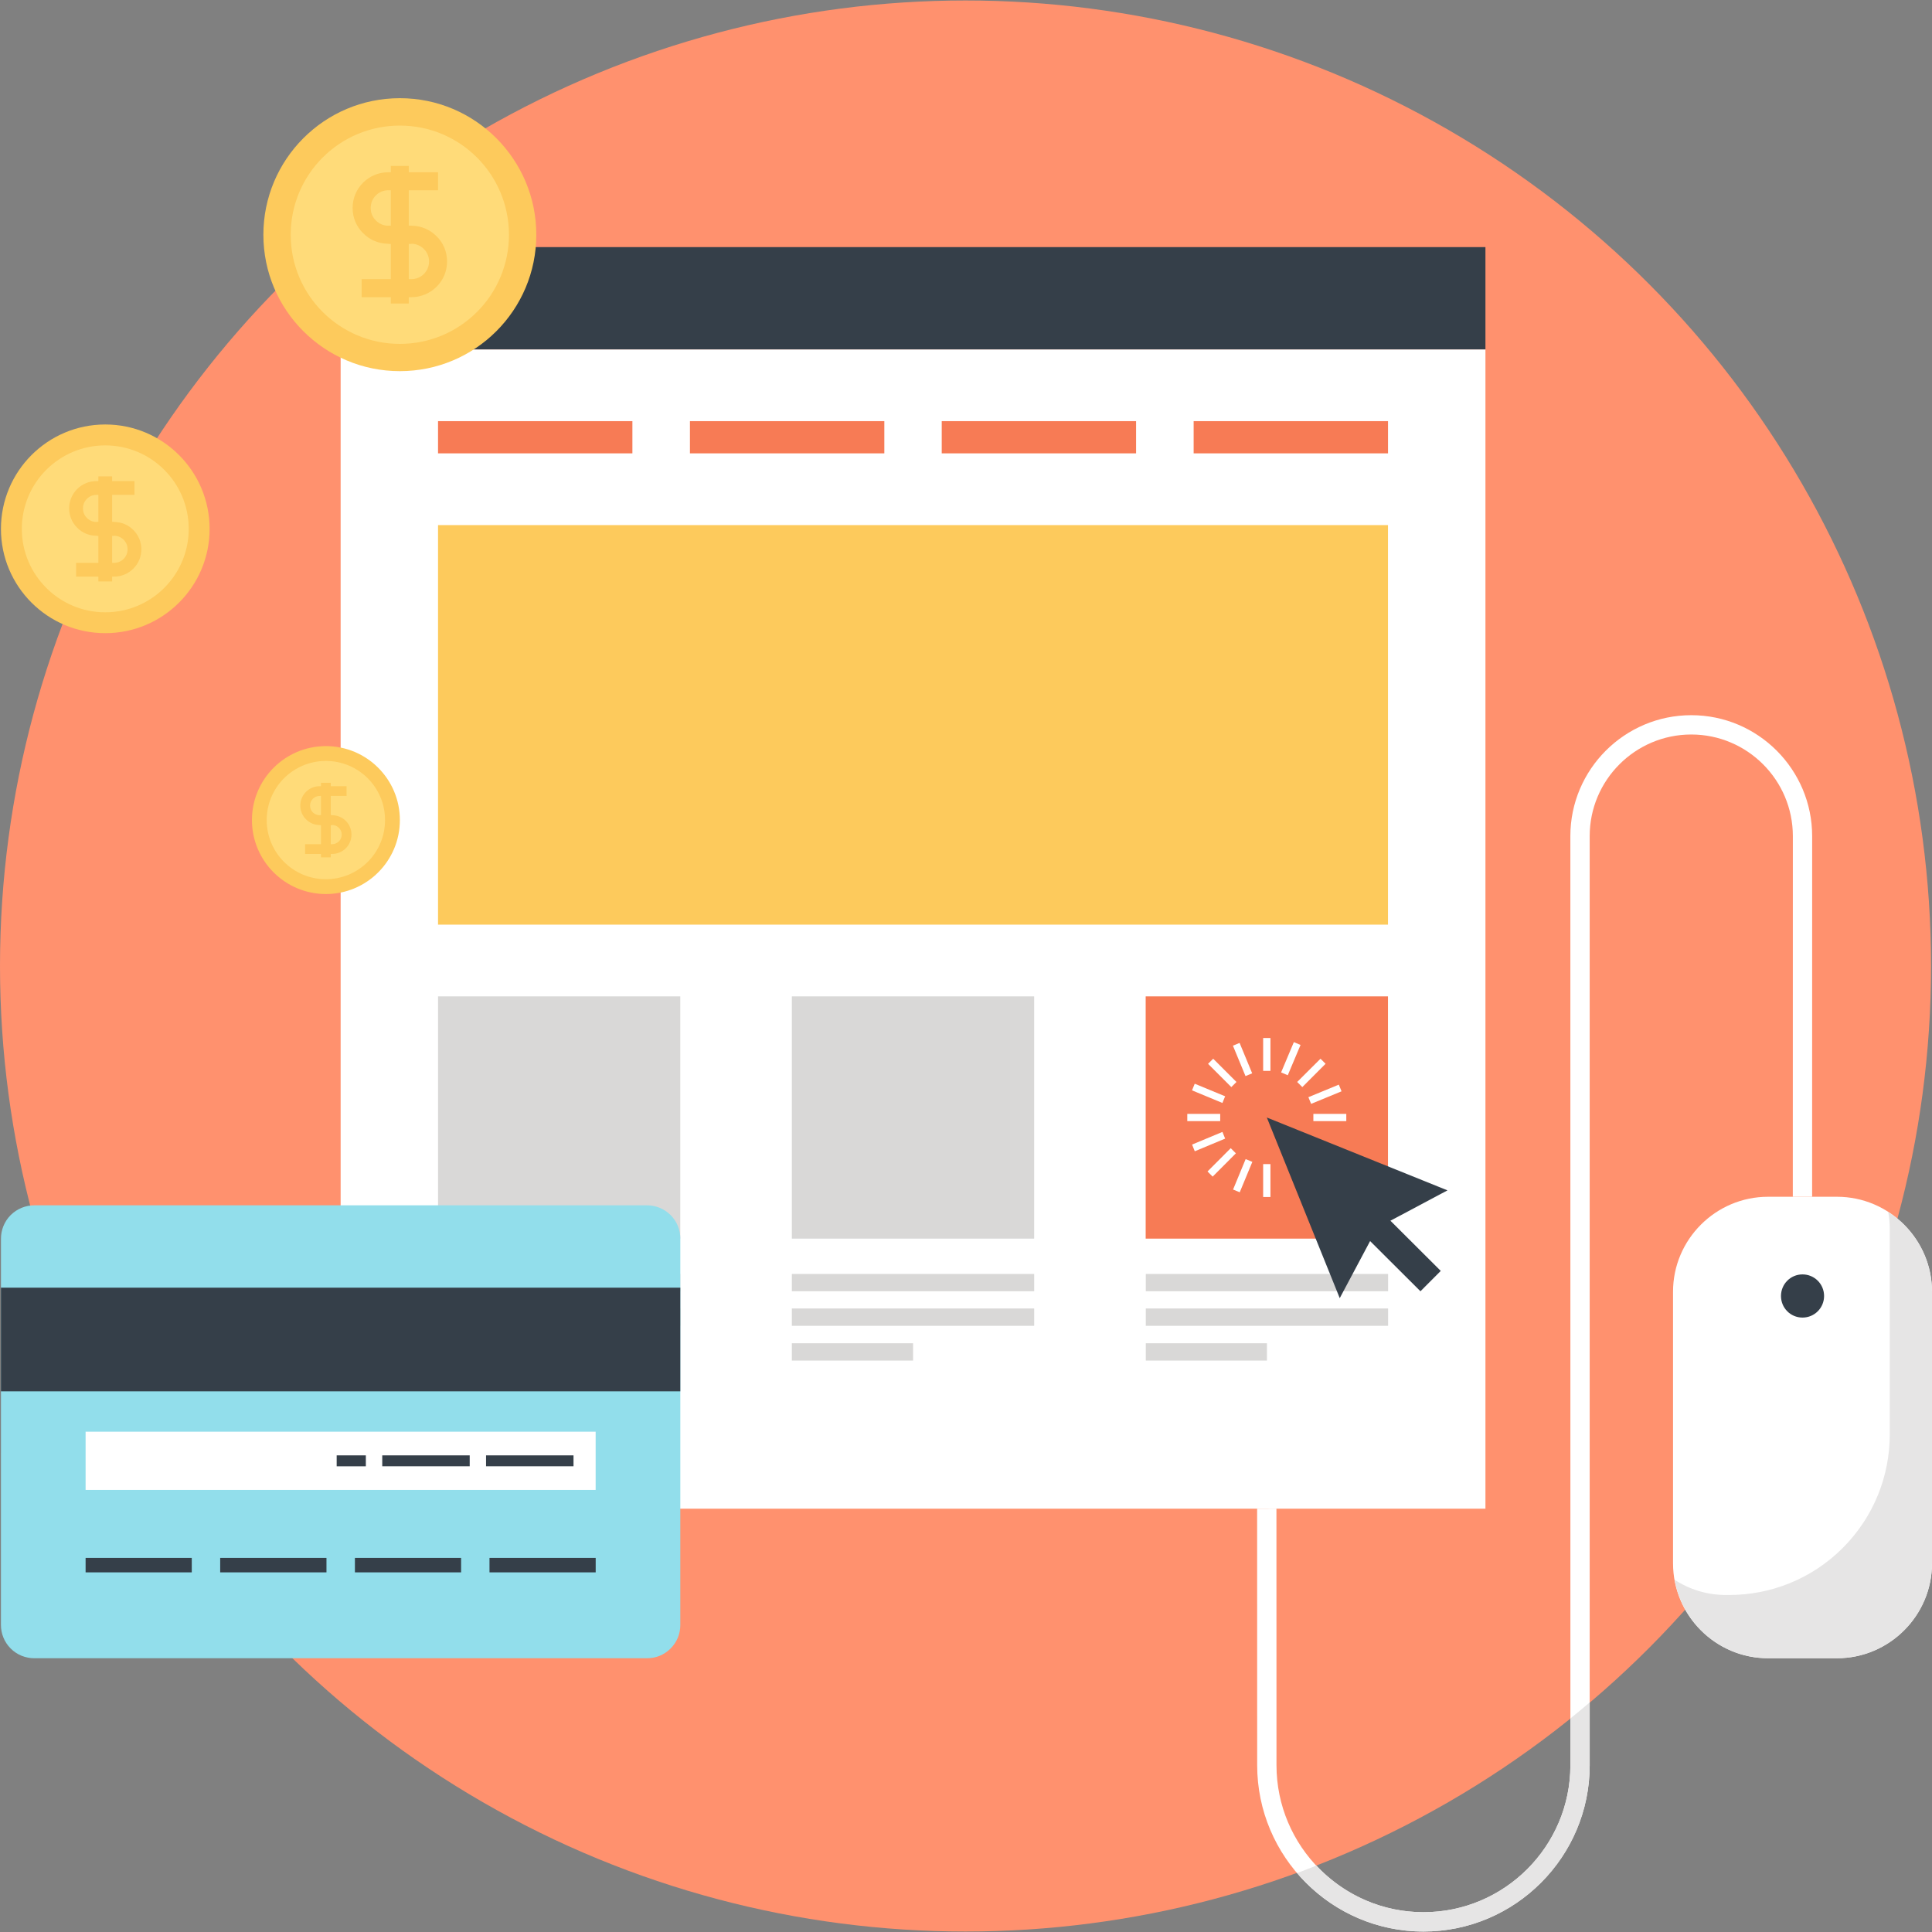 <?xml version="1.0" encoding="iso-8859-1"?>
<!-- Generator: Adobe Illustrator 19.0.0, SVG Export Plug-In . SVG Version: 6.00 Build 0)  -->
<svg version="1.1" id="Layer_1" xmlns="http://www.w3.org/2000/svg" xmlns:xlink="http://www.w3.org/1999/xlink" x="0px" y="0px"
	 viewBox="0 0 512.251 512.251" style="enable-background:new 0 0 512.251 512.251;" xml:space="preserve">
<rect x="0" y="0" width="512.251" height="512.251" fill="#808080" stroke="none"/>
<circle style="fill:#FF916E;" cx="256" cy="256.125" r="256"/>
<rect x="90.317" y="92.649" style="fill:#FFFFFF;" width="303.533" height="307.365"/>
<rect x="90.317" y="65.516" style="fill:#353F49;" width="303.533" height="27.123"/>
<rect x="116.141" y="139.224" style="fill:#FDCA5C;" width="251.871" height="105.934"/>
<g>
	<rect x="116.141" y="111.662" style="fill:#F77B55;" width="51.534" height="8.542"/>
	<rect x="182.933" y="111.662" style="fill:#F77B55;" width="51.54" height="8.542"/>
	<rect x="249.691" y="111.662" style="fill:#F77B55;" width="51.53" height="8.542"/>
	<rect x="316.482" y="111.662" style="fill:#F77B55;" width="51.537" height="8.542"/>
</g>
<g>
	<rect x="116.141" y="264.179" style="fill:#D9D8D7;" width="64.231" height="64.231"/>
	<rect x="116.141" y="337.781" style="fill:#D9D8D7;" width="64.231" height="4.582"/>
	<rect x="116.141" y="346.931" style="fill:#D9D8D7;" width="64.231" height="4.595"/>
	<rect x="116.141" y="356.147" style="fill:#D9D8D7;" width="32.124" height="4.595"/>
	<rect x="209.953" y="264.179" style="fill:#D9D8D7;" width="64.244" height="64.231"/>
	<rect x="209.953" y="337.781" style="fill:#D9D8D7;" width="64.251" height="4.582"/>
	<rect x="209.953" y="346.931" style="fill:#D9D8D7;" width="64.251" height="4.595"/>
	<rect x="209.953" y="356.147" style="fill:#D9D8D7;" width="32.137" height="4.595"/>
</g>
<rect x="303.765" y="264.179" style="fill:#F77B55;" width="64.244" height="64.231"/>
<g>
	<rect x="303.798" y="337.781" style="fill:#D9D8D7;" width="64.241" height="4.582"/>
	<rect x="303.798" y="346.931" style="fill:#D9D8D7;" width="64.241" height="4.595"/>
	<rect x="303.798" y="356.147" style="fill:#D9D8D7;" width="32.117" height="4.595"/>
</g>
<g>
	<polygon style="fill:#353F49;" points="355.219,344.193 335.888,296.296 383.785,315.613 365.148,325.53 	"/>
	
		<rect x="367.434" y="320.328" transform="matrix(-0.706 0.708 -0.708 -0.706 868.202 302.977)" style="fill:#353F49;" width="7.624" height="22.553"/>
</g>
<g>
	<polygon style="fill:#FFFFFF;" points="326.471,288.23 320.304,282.062 321.671,280.711 327.835,286.872 	"/>
	<polygon style="fill:#FFFFFF;" points="324.109,292.438 316.056,289.098 316.769,287.338 324.836,290.671 	"/>
	<rect x="314.797" y="295.335" style="fill:#FFFFFF;" width="8.73" height="1.919"/>
	<polygon style="fill:#FFFFFF;" points="316.783,305.248 316.069,303.471 324.116,300.118 324.836,301.892 	"/>
	
		<rect x="323.079" y="303.768" transform="matrix(-0.708 -0.706 0.706 -0.708 335.805 755.133)" style="fill:#FFFFFF;" width="1.932" height="8.724"/>
	<polygon style="fill:#FFFFFF;" points="328.707,316.119 326.937,315.395 330.27,307.329 332.047,308.056 	"/>
	<rect x="334.914" y="308.647" style="fill:#FFFFFF;" width="1.932" height="8.724"/>
	<rect x="348.226" y="295.335" style="fill:#FFFFFF;" width="8.73" height="1.919"/>
	
		<rect x="350.378" y="285.521" transform="matrix(-0.381 -0.924 0.924 -0.381 217.305 725.21)" style="fill:#FFFFFF;" width="1.913" height="8.731"/>
	<polygon style="fill:#FFFFFF;" points="345.296,288.23 343.935,286.872 350.116,280.711 351.467,282.052 	"/>
	
		<rect x="341.325" y="276.48" transform="matrix(-0.922 -0.388 0.388 -0.922 548.871 672.439)" style="fill:#FFFFFF;" width="1.922" height="8.714"/>
	<rect x="334.914" y="275.218" style="fill:#FFFFFF;" width="1.932" height="8.714"/>
	
		<rect x="325.138" y="279.905" transform="matrix(-0.382 -0.924 0.924 -0.382 195.8 692.662)" style="fill:#FFFFFF;" width="8.724" height="1.916"/>
</g>
<g>
	<path style="fill:#92DEEB;" d="M171.556,319.58c2.259-0.003,4.542,0.875,6.246,2.58c1.731,1.737,2.577,3.97,2.577,6.253v102.443
		c0,2.259-0.846,4.506-2.577,6.227c-1.718,1.741-3.987,2.583-6.246,2.583H9.09c-2.266,0-4.519-0.842-6.253-2.573
		c-1.721-1.728-2.586-3.977-2.586-6.237l0.007-102.433c-0.007-2.273,0.862-4.522,2.58-6.263c1.737-1.708,3.987-2.58,6.253-2.58
		L171.556,319.58L171.556,319.58z"/>
	<g>
		<rect x="22.696" y="413.062" style="fill:#353F49;" width="28.15" height="3.835"/>
		<rect x="58.378" y="413.062" style="fill:#353F49;" width="28.183" height="3.835"/>
		<rect x="94.102" y="413.062" style="fill:#353F49;" width="28.153" height="3.835"/>
		<rect x="129.784" y="413.062" style="fill:#353F49;" width="28.157" height="3.835"/>
	</g>
	<rect x="22.696" y="379.6" style="fill:#FFFFFF;" width="135.234" height="15.439"/>
	<g>
		<rect x="89.266" y="385.876" style="fill:#353F49;" width="7.733" height="2.9"/>
		<rect x="101.35" y="385.876" style="fill:#353F49;" width="23.189" height="2.89"/>
		<rect x="128.872" y="385.876" style="fill:#353F49;" width="23.189" height="2.89"/>
		<rect x="0.251" y="341.415" style="fill:#353F49;" width="180.125" height="27.48"/>
	</g>
</g>
<path style="fill:#FFFFFF;" d="M512.251,414.499c0,13.857-11.337,25.164-25.177,25.164h-18.3c-13.864,0-25.184-11.307-25.184-25.164
	v-72.024c0-13.841,11.32-25.164,25.184-25.164h18.3c13.841,0,25.177,11.323,25.177,25.164V414.499z"/>
<path style="fill:#E6E5E5;" d="M500.647,321.341c0.248,1.424,0.406,2.874,0.406,4.364v54.625c0,10.914-4.165,21.785-12.463,30.092
	c-8.327,8.327-19.212,12.473-30.112,12.473h-0.898c-4.991,0-9.659-1.486-13.556-4.027c2.051,11.776,12.394,20.79,24.751,20.79h18.3
	c13.841,0,25.177-11.307,25.177-25.164v-72.024C512.251,333.622,507.607,325.827,500.647,321.341z"/>
<path style="fill:#353F49;" d="M483.638,343.618c0,3.171-2.544,5.725-5.721,5.725c-3.174,0-5.705-2.553-5.705-5.725
	c0-3.158,2.53-5.724,5.705-5.724C481.095,337.894,483.638,340.46,483.638,343.618z"/>
<path style="fill:#FFFFFF;" d="M448.429,189.625c-17.682,0-32.064,14.382-32.064,32.054c0,0,0.01,237.37,0.01,246.351
	c0,21.491-17.484,38.971-38.965,38.971c-21.481,0-38.958-17.481-38.962-38.971l-0.013-68.033l-5.12,0.007l0.013,68.027
	c0.003,24.312,19.776,44.095,44.082,44.095c24.305,0,44.082-19.78,44.082-44.095c0,0-0.003-107.434-0.003-246.351
	c0-14.851,12.083-26.934,26.941-26.934c14.848,0,26.928,12.09,26.928,26.948l-0.013,95.618h5.12l0.01-95.618
	C480.474,204.014,466.098,189.625,448.429,189.625z"/>
<path style="fill:#E6E5E5;" d="M416.375,455.624c0,6.9,0,11.327,0,12.41c0,21.491-17.484,38.971-38.965,38.971
	c-11.201,0-21.279-4.776-28.395-12.374c-1.701,0.664-3.373,1.374-5.09,2.002c8.09,9.464,20.087,15.492,33.485,15.492
	c24.305,0,44.082-19.78,44.082-44.095c0,0,0-5.913,0-16.642C419.804,452.823,418.099,454.233,416.375,455.624z"/>
<path style="fill:#FDCA5C;" d="M55.577,140.229c0,15.264-12.387,27.648-27.671,27.648c-15.274,0-27.655-12.384-27.655-27.648
	c0-15.274,12.38-27.681,27.655-27.681C43.19,112.547,55.577,124.954,55.577,140.229z"/>
<path style="fill:#FFDB79;" d="M50.037,140.229c0,12.219-9.9,22.118-22.132,22.118c-12.219,0-22.118-9.9-22.118-22.118
	c0-12.235,9.9-22.135,22.118-22.135C40.138,118.094,50.037,127.993,50.037,140.229z"/>
<g>
	<path style="fill:#FDCA5C;" d="M30.238,142.049H25.59c-1.936,0-3.772-0.753-5.133-2.137c-1.354-1.344-2.121-3.158-2.121-5.113
		c0-1.946,0.763-3.766,2.121-5.14c1.358-1.341,3.178-2.101,5.133-2.101h10.068v3.653H25.59c-0.971,0-1.88,0.367-2.527,1.037
		c-0.7,0.674-1.06,1.582-1.06,2.547c0,0.971,0.353,1.86,1.037,2.537c0.694,0.687,1.592,1.064,2.547,1.064h4.648v3.653H30.238z"/>
	<path style="fill:#FDCA5C;" d="M30.238,152.886H20.17v-3.647h10.068c0.951,0,1.863-0.373,2.547-1.054
		c0.661-0.667,1.044-1.579,1.044-2.547c0-0.958-0.38-1.856-1.037-2.527c-0.687-0.687-1.599-1.064-2.55-1.064H25.59v-3.65h4.648
		c1.932,0,3.762,0.747,5.117,2.127c1.358,1.338,2.121,3.171,2.121,5.117s-0.75,3.776-2.127,5.137
		C33.97,152.133,32.154,152.886,30.238,152.886z"/>
	<rect x="26.086" y="126.309" style="fill:#FDCA5C;" width="3.643" height="27.856"/>
	<path style="fill:#FDCA5C;" d="M142.197,62.243c0,19.975-16.189,36.164-36.184,36.164c-19.988,0-36.18-16.189-36.18-36.164
		c0-19.981,16.192-36.21,36.18-36.21C126.005,26.033,142.197,42.261,142.197,62.243z"/>
</g>
<path style="fill:#FFDB79;" d="M134.943,62.243c0,15.991-12.935,28.936-28.93,28.936c-15.988,0-28.936-12.945-28.936-28.936
	c0-16.001,12.949-28.946,28.936-28.946C122.008,33.296,134.943,46.242,134.943,62.243z"/>
<g>
	<path style="fill:#FDCA5C;" d="M109.066,64.628h-6.094c-2.537,0-4.915-0.988-6.696-2.804c-1.797-1.751-2.781-4.136-2.781-6.686
		c0-2.54,0.984-4.915,2.781-6.719c1.764-1.757,4.136-2.745,6.696-2.745h13.173v4.767h-13.173c-1.268,0-2.444,0.486-3.303,1.354
		c-0.902,0.895-1.381,2.074-1.381,3.343c0,1.259,0.472,2.441,1.354,3.307c0.912,0.915,2.084,1.404,3.33,1.404h6.094V64.628z"/>
	<path style="fill:#FDCA5C;" d="M109.066,78.792H95.883v-4.776h13.183c1.239,0,2.415-0.482,3.316-1.361
		c0.879-0.869,1.377-2.055,1.377-3.33c0-1.275-0.489-2.438-1.368-3.316c-0.908-0.892-2.088-1.381-3.326-1.381h-6.094v-4.78h6.094
		c2.524,0,4.895,0.988,6.692,2.791c1.784,1.734,2.778,4.132,2.778,6.686c0,2.543-0.988,4.932-2.788,6.706
		C113.941,77.821,111.566,78.792,109.066,78.792z"/>
	<rect x="103.622" y="44.002" style="fill:#FDCA5C;" width="4.763" height="36.468"/>
	<circle style="fill:#FDCA5C;" cx="86.412" cy="217.435" r="19.611"/>
</g>
<path style="fill:#FFDB79;" d="M102.089,217.435c0,8.668-7.016,15.68-15.69,15.68c-8.664,0-15.684-7.013-15.684-15.68
	c0-8.664,7.019-15.677,15.684-15.677C95.073,201.758,102.089,208.77,102.089,217.435z"/>
<g>
	<path style="fill:#FDCA5C;" d="M88.054,218.74h-3.3c-1.381,0-2.666-0.535-3.627-1.516c-0.971-0.948-1.503-2.253-1.503-3.634
		c0-1.374,0.532-2.666,1.503-3.637c0.955-0.961,2.233-1.496,3.627-1.496h7.135v2.583h-7.135c-0.684,0-1.335,0.271-1.797,0.743
		c-0.489,0.486-0.75,1.126-0.75,1.807c0,0.69,0.251,1.318,0.73,1.8c0.495,0.486,1.146,0.756,1.817,0.756h3.3V218.74z"/>
	<path style="fill:#FDCA5C;" d="M88.054,226.413h-7.148v-2.583h7.148c0.671,0,1.311-0.271,1.8-0.753
		c0.476-0.466,0.75-1.107,0.75-1.794c0-0.69-0.271-1.325-0.75-1.797c-0.486-0.489-1.13-0.75-1.8-0.75h-3.3v-2.593h3.3
		c1.364,0,2.662,0.535,3.63,1.5c0.961,0.948,1.503,2.256,1.503,3.64c0,1.368-0.538,2.669-1.51,3.634
		C90.703,225.888,89.405,226.413,88.054,226.413z"/>
	<rect x="85.114" y="207.552" style="fill:#FDCA5C;" width="2.583" height="19.763"/>
</g>
<g>
</g>
<g>
</g>
<g>
</g>
<g>
</g>
<g>
</g>
<g>
</g>
<g>
</g>
<g>
</g>
<g>
</g>
<g>
</g>
<g>
</g>
<g>
</g>
<g>
</g>
<g>
</g>
<g>
</g>
</svg>
